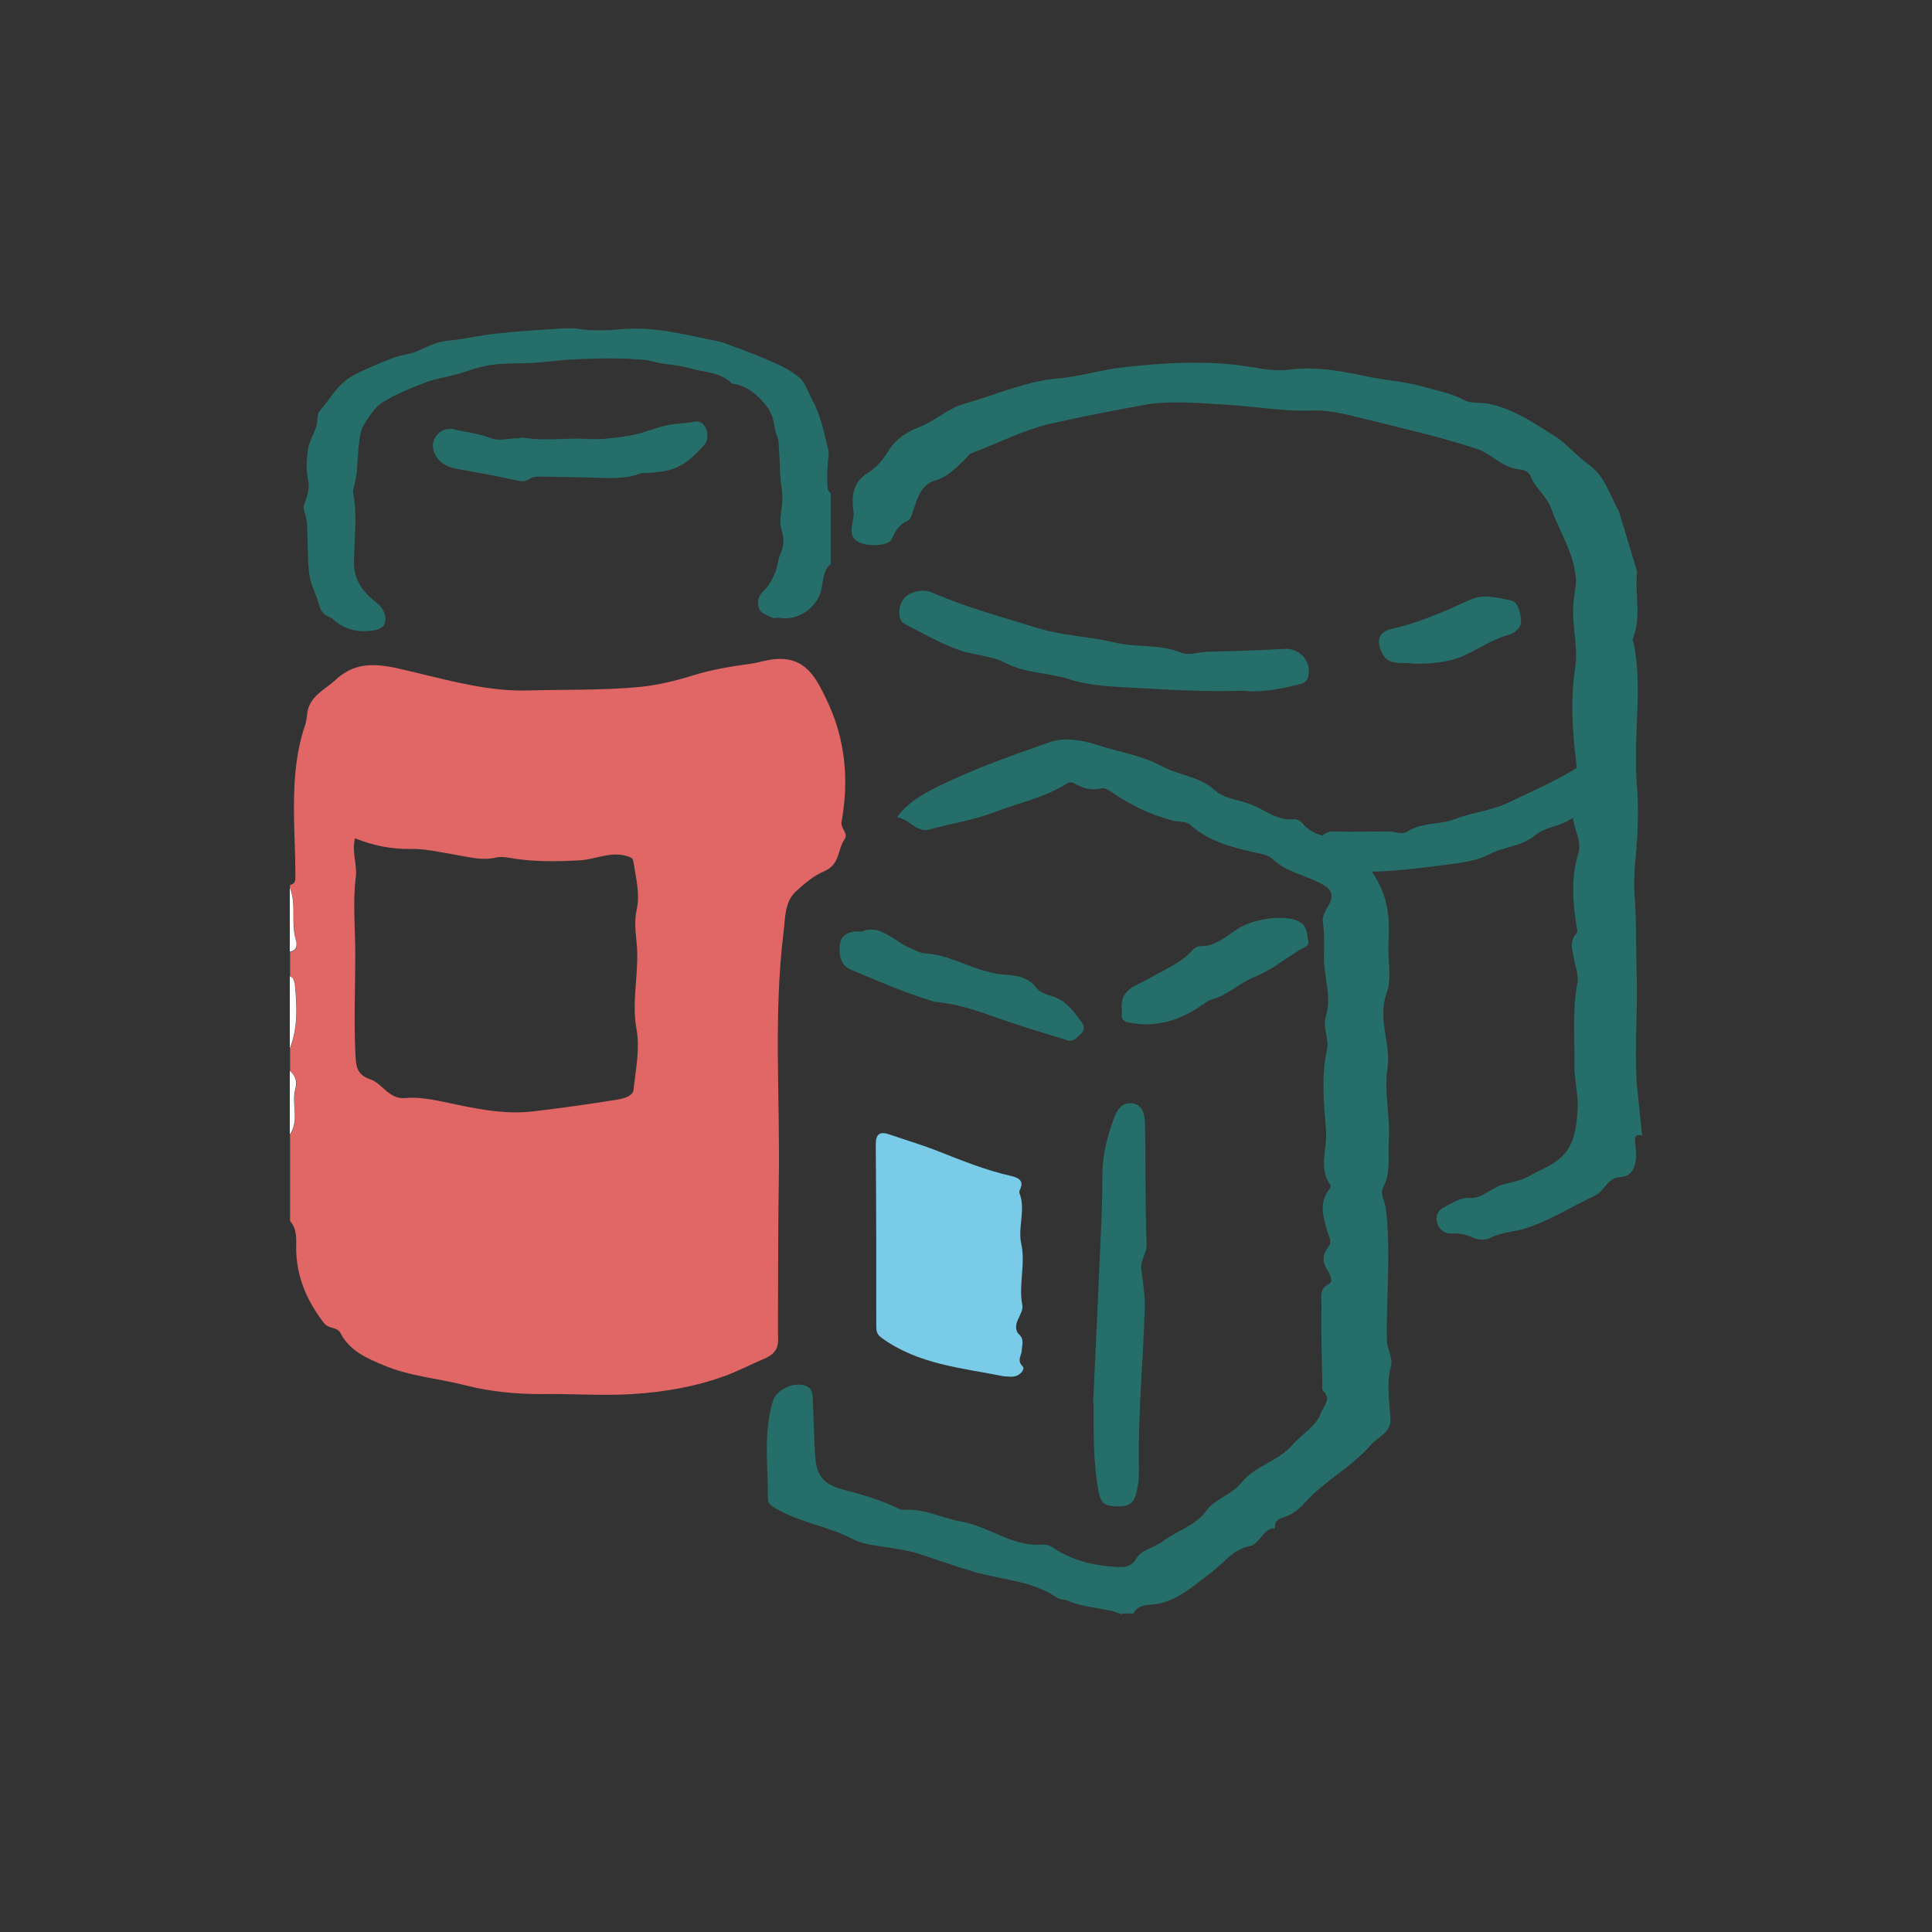 <svg width="120" height="120" viewBox="0 0 120 120" fill="none" xmlns="http://www.w3.org/2000/svg">
<rect x="0" y="0" width="120" height="120" fill="#333333" stroke="none"/>
<g clip-path="url(#clip0_125_16217)">
<path fill-rule="evenodd" clip-rule="evenodd" d="M18 54.968C18.395 54.902 18.346 54.59 18.346 54.31C18.346 53.141 18.28 51.972 18.263 50.82C18.23 48.877 18.313 46.902 18.955 45.026C19.037 44.779 19.053 44.532 19.086 44.269C19.251 43.215 20.189 42.836 20.848 42.227C22.379 40.779 24.14 41.388 25.852 41.783C28.123 42.326 30.428 42.952 32.765 42.886C35.07 42.82 37.391 42.886 39.696 42.672C40.864 42.556 41.951 42.293 43.053 41.947C44.222 41.585 45.44 41.388 46.642 41.223C47.119 41.157 47.58 40.993 48.09 40.943C50 40.762 50.658 42.046 51.3 43.38C52.502 45.816 52.749 48.4 52.272 51.034C52.189 51.478 52.733 51.758 52.453 52.137C52.008 52.762 52.206 53.684 51.169 54.129C50.593 54.359 49.951 54.886 49.424 55.38C48.716 56.038 48.782 57.042 48.667 57.915C48.025 63.1 48.469 68.318 48.37 73.52C48.321 76.565 48.337 79.594 48.321 82.639C48.321 83.363 48.502 83.972 47.416 84.417C46.675 84.73 45.885 85.141 45.095 85.437C43.218 86.129 41.309 86.458 39.284 86.59C37.374 86.705 35.481 86.557 33.605 86.59C32.074 86.59 30.444 86.442 28.914 86.046C27.235 85.618 25.473 85.487 23.86 84.812C22.823 84.384 21.737 83.923 21.16 82.82C20.93 82.376 20.436 82.573 20.123 82.178C19.07 80.812 18.428 79.347 18.395 77.602C18.395 77.009 18.477 76.351 18.017 75.841V70.491C18.609 69.602 18.099 68.565 18.362 67.643C18.494 67.182 18.362 66.837 18.017 66.524V65.141C18.51 63.841 18.461 62.491 18.329 61.141C18.313 60.976 18.263 60.73 18.017 60.664V59.116C18.51 59.083 18.461 58.59 18.395 58.408C18.066 57.339 18.444 56.203 18.017 55.149V54.968H18ZM22.049 52.071C21.835 52.91 22.198 53.701 22.099 54.474C21.901 56.071 22.066 57.684 22.066 59.264C22.066 61.256 21.983 63.264 22.066 65.273C22.115 66.112 22.066 66.721 22.988 67.034C23.761 67.297 24.156 68.285 25.144 68.203C26.247 68.104 27.317 68.4 28.387 68.614C29.951 68.944 31.531 69.223 33.144 69.026C34.807 68.828 36.469 68.598 38.115 68.335C38.593 68.269 39.3 68.137 39.35 67.692C39.481 66.441 39.761 65.174 39.531 63.89C39.202 62.096 39.745 60.269 39.531 58.458C39.465 57.799 39.399 57.157 39.547 56.499C39.761 55.511 39.498 54.54 39.35 53.569C39.317 53.289 39.202 53.256 38.938 53.174C37.918 52.861 36.979 53.388 35.992 53.437C34.51 53.52 33.045 53.536 31.597 53.273C31.3 53.223 31.021 53.207 30.757 53.273C29.885 53.47 29.029 53.207 28.206 53.075C27.3 52.927 26.412 52.713 25.506 52.729C24.321 52.746 23.185 52.532 22.017 52.054L22.049 52.071Z" fill="#E06765"/>
<path fill-rule="evenodd" clip-rule="evenodd" d="M69.671 100.269C68.601 99.824 67.399 99.907 66.346 99.429C66.115 99.331 65.819 99.364 65.621 99.215C64.041 98.145 62.148 98.129 60.403 97.602C59.317 97.273 58.263 96.894 57.193 96.549C56.173 96.203 55.103 96.137 54.049 95.94C53.687 95.874 53.308 95.775 52.996 95.61C51.448 94.787 49.654 94.573 48.14 93.668C47.893 93.52 47.695 93.388 47.695 93.092C47.712 91.067 47.399 89.01 48.008 87.018C48.222 86.31 49.308 85.816 50.016 86.063C50.395 86.195 50.461 86.475 50.477 86.804C50.526 87.775 50.543 88.746 50.592 89.717C50.609 90.145 50.625 90.573 50.708 91.001C50.872 91.857 51.432 92.269 52.288 92.499C53.407 92.796 54.543 93.108 55.596 93.602C55.778 93.684 55.975 93.8 56.156 93.783C57.424 93.684 58.526 94.31 59.712 94.507C61.457 94.82 62.922 96.104 64.782 95.94C65.094 95.907 65.358 96.104 65.621 96.269C66.757 96.96 68.025 97.257 69.325 97.322C69.769 97.339 70.247 97.388 70.592 96.779C70.889 96.252 71.695 96.137 72.189 95.758C73.094 95.067 74.23 94.804 74.971 93.783C75.465 93.108 76.502 92.829 77.078 92.121C77.95 91.034 79.399 90.771 80.288 89.734C80.864 89.059 81.736 88.631 82.049 87.742C82.197 87.331 82.74 86.903 82.181 86.392C82.082 86.31 82.132 86.063 82.132 85.882C82.099 84.252 82.049 82.623 82.082 80.993C82.082 80.598 81.918 80.038 82.559 79.742C82.806 79.627 82.625 79.149 82.444 78.886C82.115 78.376 82.132 77.915 82.51 77.437C82.757 77.125 82.559 76.828 82.461 76.549C82.197 75.627 81.885 74.705 82.592 73.832C82.642 73.783 82.658 73.651 82.642 73.618C81.868 72.549 82.444 71.363 82.362 70.228C82.23 68.549 82.049 66.869 82.428 65.174C82.559 64.581 82.148 63.791 82.346 63.149C82.724 61.931 82.263 60.779 82.23 59.61C82.23 58.82 82.28 58.046 82.164 57.256C82.115 56.993 82.28 56.647 82.428 56.4C82.889 55.643 82.79 55.281 82.033 54.869C81.029 54.343 79.876 54.161 79.02 53.339C78.773 53.108 78.362 53.042 77.983 52.96C76.551 52.631 75.119 52.285 73.967 51.264C73.654 50.985 73.226 51.067 72.847 50.968C71.448 50.606 70.148 49.98 68.963 49.141C68.798 49.026 68.568 48.927 68.403 48.96C67.778 49.124 67.251 48.96 66.708 48.647C66.592 48.581 66.395 48.581 66.296 48.647C64.93 49.536 63.317 49.849 61.819 50.425C60.518 50.935 59.07 51.149 57.703 51.528C57.243 51.66 56.782 51.33 56.403 51.05C56.189 50.886 55.959 50.836 55.728 50.738C56.502 49.701 57.588 49.174 58.691 48.647C60.815 47.627 63.053 46.853 65.259 46.079C66.082 45.799 67.152 45.947 68.107 46.26C69.457 46.705 70.905 46.902 72.173 47.594C73.226 48.17 74.494 48.203 75.465 49.092C76.041 49.618 76.979 49.668 77.736 49.98C78.576 50.31 79.333 50.985 80.354 50.886C80.535 50.886 80.782 50.968 80.946 51.182C81.341 51.676 81.934 51.873 82.51 51.972C84.041 52.203 84.699 53.322 85.44 54.507C86.214 55.758 86.329 57.092 86.247 58.441C86.164 59.528 86.477 60.713 86.132 61.668C85.539 63.314 86.411 64.812 86.181 66.343C85.95 67.874 86.362 69.371 86.263 70.886C86.197 71.857 86.411 72.828 85.901 73.767C85.704 74.129 86.016 74.59 86.066 75.018C86.263 76.433 86.23 77.849 86.214 79.265C86.197 80.614 86.099 81.948 86.148 83.297C86.164 83.808 86.526 84.318 86.395 84.861C86.099 85.964 86.312 87.067 86.362 88.17C86.395 88.977 85.572 89.256 85.127 89.767C83.926 91.149 82.263 91.972 81.045 93.339C80.749 93.684 80.354 93.997 79.942 94.162C79.547 94.326 79.136 94.343 79.201 94.919C78.411 94.919 78.296 95.907 77.605 96.038C76.601 96.219 76.041 97.059 75.3 97.619C74.099 98.507 73.012 99.594 71.399 99.676C71.004 99.693 70.592 99.808 70.395 100.219H69.704L69.671 100.269Z" fill="#266E69"/>
<path fill-rule="evenodd" clip-rule="evenodd" d="M18 60.647C18.247 60.713 18.28 60.96 18.313 61.125C18.444 62.474 18.51 63.824 18 65.125V60.647Z" fill="white"/>
<path fill-rule="evenodd" clip-rule="evenodd" d="M18 55.133C18.428 56.17 18.049 57.322 18.379 58.392C18.444 58.573 18.494 59.067 18 59.1V55.133Z" fill="white"/>
<path fill-rule="evenodd" clip-rule="evenodd" d="M18 66.507C18.329 66.804 18.477 67.149 18.346 67.627C18.082 68.549 18.609 69.585 18 70.474V66.507Z" fill="white"/>
<path fill-rule="evenodd" clip-rule="evenodd" d="M62.362 85.487C59.728 84.96 57.012 84.746 54.741 83.084C54.444 82.87 54.428 82.639 54.428 82.359C54.428 78.606 54.428 74.837 54.395 71.083C54.395 70.425 54.658 70.26 55.234 70.458C56.272 70.82 57.309 71.116 58.329 71.528C59.794 72.104 61.259 72.697 62.806 73.042C63.3 73.157 63.63 73.355 63.333 73.931C63.317 73.981 63.3 74.046 63.317 74.096C63.728 75.133 63.202 76.219 63.432 77.256C63.712 78.524 63.251 79.791 63.498 81.059C63.564 81.355 63.317 81.734 63.185 82.063C63.07 82.359 63.086 82.689 63.284 82.87C63.63 83.182 63.481 83.511 63.465 83.857C63.465 84.186 63.136 84.483 63.514 84.861C63.695 85.042 63.366 85.421 63.02 85.487C62.806 85.536 62.56 85.487 62.329 85.487H62.362Z" fill="#79CBE8"/>
<path fill-rule="evenodd" clip-rule="evenodd" d="M67.893 87.199C68.058 83.709 68.222 80.219 68.37 76.713C68.436 75.478 68.469 74.244 68.469 73.009C68.469 71.758 68.766 70.573 69.21 69.404C69.407 68.861 69.786 68.4 70.428 68.548C71.037 68.697 71.103 69.322 71.119 69.816C71.169 72.302 71.119 74.804 71.218 77.289C71.235 77.865 70.823 78.228 70.889 78.82C70.988 79.627 71.119 80.417 71.103 81.256C71.004 84.565 70.675 87.857 70.741 91.166C70.741 91.594 70.741 92.022 70.642 92.45C70.461 93.421 70.148 93.619 69.161 93.553C68.617 93.52 68.37 93.306 68.255 92.746C67.893 90.903 67.926 89.042 67.926 87.166L67.893 87.199Z" fill="#266E69"/>
<path fill-rule="evenodd" clip-rule="evenodd" d="M77.21 42.902C74.79 42.984 72.601 42.836 70.412 42.721C69.078 42.639 67.679 42.606 66.428 42.194C65.111 41.766 63.695 41.832 62.444 41.174C61.572 40.713 60.535 40.713 59.597 40.384C58.395 39.956 57.309 39.33 56.189 38.754C55.63 38.474 55.811 37.24 56.436 36.927C56.93 36.68 57.374 36.581 58 36.845C60.074 37.75 62.263 38.326 64.42 39.001C66.016 39.495 67.646 39.528 69.226 39.906C70.593 40.236 72.025 39.989 73.341 40.532C73.868 40.746 74.412 40.499 74.955 40.482C76.551 40.45 78.165 40.4 79.778 40.301C80.765 40.236 81.539 41.157 81.226 42.112C81.144 42.392 80.897 42.458 80.634 42.524C79.432 42.82 78.23 43.034 77.21 42.902V42.902Z" fill="#266E69"/>
<path fill-rule="evenodd" clip-rule="evenodd" d="M84.749 54.145C86.494 54.145 88.074 53.931 89.654 53.734C90.609 53.602 91.63 53.52 92.502 53.059C93.424 52.581 94.461 52.598 95.334 51.89C95.943 51.396 96.683 51.363 97.358 51.001C98.214 50.524 98.955 49.865 99.745 49.256C100.124 48.96 99.943 47.742 99.482 47.446C99.12 47.215 98.79 47.133 98.346 47.429C96.897 48.4 95.334 49.059 93.803 49.799C92.667 50.359 91.482 50.441 90.379 50.869C89.408 51.248 88.354 51.05 87.432 51.643C87.07 51.873 86.659 51.643 86.263 51.643C85.095 51.643 83.943 51.676 82.774 51.643C82.049 51.627 81.539 52.565 81.819 53.503C81.901 53.767 82.066 53.832 82.263 53.898C83.152 54.145 84.025 54.326 84.766 54.161L84.749 54.145Z" fill="#266E69"/>
<path fill-rule="evenodd" clip-rule="evenodd" d="M53.556 57.849C54.724 57.388 55.531 58.491 56.568 58.902C56.848 59.017 57.144 59.199 57.441 59.215C58.807 59.281 59.959 59.989 61.227 60.318C61.523 60.4 61.819 60.483 62.132 60.516C62.938 60.581 63.778 60.581 64.354 61.339C64.601 61.651 65.013 61.783 65.407 61.898C66.198 62.145 66.659 62.787 67.12 63.396C67.301 63.627 67.432 63.939 67.169 64.17C66.938 64.384 66.708 64.746 66.296 64.614C64.914 64.186 63.514 63.775 62.148 63.297C60.864 62.837 59.597 62.376 58.231 62.244C58.115 62.244 58 62.211 57.901 62.178C56.173 61.651 54.527 60.927 52.864 60.236C52.14 59.923 52.091 59.182 52.173 58.606C52.239 58.096 52.766 57.767 53.539 57.865L53.556 57.849Z" fill="#266E69"/>
<path fill-rule="evenodd" clip-rule="evenodd" d="M69.671 62.688C69.556 61.388 70.659 61.207 71.432 60.746C72.338 60.203 73.358 59.824 74.082 59.001C74.181 58.886 74.379 58.771 74.527 58.771C75.547 58.803 76.239 58.063 76.996 57.618C77.934 57.075 79.827 56.762 80.716 57.256C81.21 57.52 81.161 58.03 81.259 58.441C81.342 58.787 80.947 58.853 80.716 59.001C79.794 59.577 78.922 60.285 77.918 60.68C76.963 61.059 76.255 61.816 75.268 62.079C75.07 62.129 74.873 62.277 74.692 62.408C73.292 63.38 71.778 63.873 70.049 63.495C69.523 63.38 69.72 62.985 69.687 62.688H69.671Z" fill="#266E69"/>
<path fill-rule="evenodd" clip-rule="evenodd" d="M87.794 41.223C87.021 41.092 86.231 41.404 85.819 40.515C85.473 39.775 85.638 39.248 86.412 39.067C88.124 38.688 89.72 37.98 91.3 37.256C92.156 36.861 93.029 37.141 93.835 37.289C94.313 37.371 94.445 38.112 94.477 38.589C94.494 38.869 94.247 39.264 93.704 39.429C92.765 39.692 91.893 40.252 91.021 40.68C90.033 41.157 88.831 41.24 87.794 41.223V41.223Z" fill="#266E69"/>
<path fill-rule="evenodd" clip-rule="evenodd" d="M102 70.606L101.654 67.199C101.523 64.911 101.737 62.639 101.654 60.351C101.605 58.754 101.654 57.141 101.523 55.528C101.424 54.277 101.654 52.993 101.704 51.709C101.737 50.902 101.753 50.079 101.704 49.273C101.572 47.808 101.605 46.359 101.671 44.877C101.737 43.281 101.803 41.635 101.49 40.022C101.457 39.906 101.375 39.775 101.407 39.692C101.984 38.326 101.523 36.894 101.687 35.511L100.552 31.758C99.975 30.754 99.728 29.602 98.642 28.828C97.918 28.318 97.325 27.561 96.535 27.067C95.235 26.26 94 25.388 92.436 25.075C91.926 24.976 91.333 25.075 90.922 24.845C90.165 24.433 89.391 24.301 88.601 24.071C87.399 23.709 86.165 23.643 84.963 23.396C83.35 23.05 81.72 22.738 80.008 22.968C78.938 23.1 77.802 22.77 76.7 22.655C74.395 22.408 72.124 22.556 69.852 22.803C68.453 22.951 67.07 23.396 65.654 23.511C63.646 23.692 61.852 24.532 59.959 25.058C58.873 25.355 58.066 26.161 57.029 26.556C56.321 26.82 55.63 27.297 55.251 27.906C54.873 28.515 54.477 29.026 53.901 29.371C52.947 29.947 52.881 30.869 53.012 31.775C53.111 32.466 52.337 33.536 53.786 33.816C54.198 33.898 55.218 33.898 55.399 33.47C55.597 32.976 55.844 32.598 56.337 32.367C56.601 32.252 56.634 31.956 56.733 31.676C56.98 30.951 57.21 30.112 58.066 29.849C58.889 29.618 59.399 29.026 59.992 28.482C60.107 28.367 60.156 28.219 60.337 28.153C61.984 27.528 63.531 26.721 65.292 26.309C67.169 25.881 69.062 25.519 70.938 25.174C72.65 24.845 74.461 25.042 76.222 25.141C77.934 25.239 79.63 25.552 81.358 25.503C82.445 25.437 83.482 25.7 84.535 25.964C86.922 26.556 89.325 27.1 91.663 27.857C92.617 28.153 93.243 29.009 94.28 29.141C94.56 29.174 94.922 29.223 95.07 29.585C95.366 30.342 96.074 30.803 96.371 31.643C96.864 33.026 97.704 34.26 97.868 35.775C97.934 36.334 97.786 36.844 97.737 37.371C97.589 38.754 98.049 40.104 97.835 41.487C97.589 43.017 97.638 44.565 97.77 46.129C97.868 47.429 98.247 48.845 97.605 50.145C97.506 50.343 97.671 50.524 97.687 50.721C97.753 51.495 98.263 52.269 98.033 53.009C97.572 54.491 97.687 55.956 97.901 57.421C97.934 57.618 98.033 57.832 97.901 57.997C97.473 58.474 97.654 58.985 97.753 59.511C97.835 60.038 98.082 60.532 97.967 61.092C97.654 62.738 97.819 64.417 97.786 66.079C97.77 67.034 98.049 68.005 97.984 68.96C97.918 69.964 97.819 71.034 97.029 71.824C96.453 72.384 95.679 72.647 94.988 73.042C94.477 73.339 93.868 73.421 93.309 73.585C92.584 73.799 92.058 74.474 91.235 74.409C90.675 74.376 90.231 74.721 89.753 74.952C89.276 75.182 89.144 75.544 89.276 75.972C89.407 76.433 89.786 76.647 90.263 76.614C90.675 76.598 91.021 76.664 91.416 76.845C91.745 76.993 92.206 77.075 92.584 76.878C93.276 76.516 94.066 76.532 94.79 76.285C96.305 75.791 97.621 74.935 99.037 74.277C99.663 73.997 99.827 73.174 100.568 73.125C101.358 73.092 101.556 72.532 101.621 71.906C101.654 71.594 101.589 71.281 101.556 70.968C101.523 70.606 101.605 70.409 102.033 70.54L102 70.606Z" fill="#266E69"/>
<path fill-rule="evenodd" clip-rule="evenodd" d="M51.547 35.067C51.021 35.577 51.169 36.318 50.922 36.927C50.543 37.898 49.424 38.573 48.403 38.375C48.272 38.343 48.107 38.425 47.992 38.375C47.696 38.227 47.267 38.096 47.169 37.849C47.004 37.47 47.053 37.042 47.449 36.68C47.745 36.4 47.959 36.005 48.123 35.61C48.288 35.248 48.304 34.82 48.453 34.458C48.683 33.931 48.733 33.486 48.535 32.894C48.354 32.318 48.584 31.61 48.601 30.968C48.601 30.606 48.519 30.227 48.486 29.865C48.436 29.058 48.42 28.252 48.354 27.445C48.354 27.231 48.222 27.034 48.173 26.82C48.107 26.556 48.09 26.277 48.008 26.013C47.926 25.75 47.811 25.486 47.663 25.289C47.119 24.581 46.494 24.005 45.572 23.84C45.523 23.84 45.457 23.84 45.424 23.791C44.733 23.116 43.794 23.133 42.955 22.902C42.296 22.704 41.605 22.655 40.914 22.54C40.65 22.491 40.387 22.392 40.123 22.359C39.432 22.309 38.741 22.26 38.049 22.26C37.128 22.26 36.206 22.293 35.3 22.342C34.576 22.392 33.835 22.491 33.111 22.54C32.222 22.589 31.333 22.54 30.461 22.672C29.687 22.787 28.947 23.1 28.189 23.297C27.63 23.445 27.037 23.528 26.51 23.725C25.572 24.087 24.634 24.449 23.778 24.976C23.267 25.289 22.922 25.881 22.593 26.408C22.412 26.688 22.362 27.083 22.313 27.429C22.23 28.038 22.214 28.663 22.165 29.289C22.148 29.519 22.082 29.75 22.049 29.98C22.017 30.178 21.901 30.392 21.934 30.589C22.198 32.005 22.017 33.421 21.983 34.836C21.951 36.054 22.576 36.812 23.416 37.454C23.827 37.783 23.975 38.194 23.926 38.606C23.877 39.001 23.465 39.133 23.037 39.182C22.148 39.281 21.375 39.083 20.7 38.474C20.584 38.375 20.436 38.31 20.305 38.244C19.86 38.013 19.844 37.585 19.695 37.174C19.482 36.614 19.235 36.071 19.185 35.478C19.103 34.507 19.119 33.519 19.07 32.548C19.053 32.219 18.938 31.89 18.856 31.577V31.478C19.004 30.951 19.267 30.474 19.136 29.849C19.004 29.223 19.037 28.548 19.136 27.906C19.202 27.412 19.498 26.968 19.646 26.491C19.745 26.178 19.663 25.733 19.86 25.519C20.518 24.779 20.947 23.873 21.901 23.346C22.724 22.902 23.564 22.556 24.436 22.227C24.93 22.03 25.49 22.013 25.983 21.783C26.593 21.503 27.152 21.223 27.844 21.157C28.815 21.075 29.77 20.828 30.741 20.729C32.058 20.581 33.391 20.499 34.724 20.416C35.103 20.384 35.481 20.351 35.86 20.416C36.765 20.565 37.671 20.532 38.593 20.449C40.453 20.285 42.247 20.696 44.058 21.091C44.354 21.157 44.667 21.19 44.947 21.289C45.951 21.668 46.971 22.03 47.959 22.474C48.568 22.738 49.193 23.05 49.671 23.478C50.033 23.791 50.181 24.334 50.428 24.795C50.988 25.816 51.202 26.935 51.465 28.038C51.498 28.219 51.449 28.416 51.432 28.598C51.416 28.894 51.383 29.19 51.383 29.486C51.383 29.783 51.383 30.096 51.416 30.392C51.416 30.474 51.531 30.556 51.597 30.639V35.05L51.547 35.067Z" fill="#266E69"/>
<path fill-rule="evenodd" clip-rule="evenodd" d="M28.173 26.672C28.831 26.82 29.671 26.902 30.428 27.198C31.037 27.445 31.58 27.198 32.14 27.231C32.255 27.231 32.387 27.166 32.502 27.182C33.819 27.412 35.136 27.182 36.453 27.264C37.391 27.33 38.28 27.182 39.169 27.05C39.91 26.919 40.634 26.589 41.375 26.425C41.951 26.293 42.543 26.309 43.119 26.194C43.597 26.112 43.794 26.441 43.893 26.738C43.975 26.984 43.943 27.412 43.778 27.593C43.136 28.334 42.412 29.026 41.391 29.24C40.996 29.322 40.584 29.338 40.189 29.388C40.074 29.388 39.926 29.355 39.827 29.388C38.889 29.766 37.918 29.701 36.947 29.668C35.827 29.635 34.708 29.618 33.605 29.602C33.375 29.602 33.111 29.602 32.947 29.717C32.568 29.997 32.222 29.865 31.827 29.783C30.724 29.536 29.605 29.338 28.486 29.141C27.959 29.042 27.465 28.894 27.136 28.416C26.889 28.038 26.79 27.659 27.004 27.231C27.235 26.803 27.58 26.589 28.206 26.639L28.173 26.672Z" fill="#266E69"/>
</g>
<defs>
<clipPath id="clip0_125_16217">
<rect width="84" height="79.869" fill="white" transform="translate(18 20.4)"/>
</clipPath>
</defs>
</svg>
